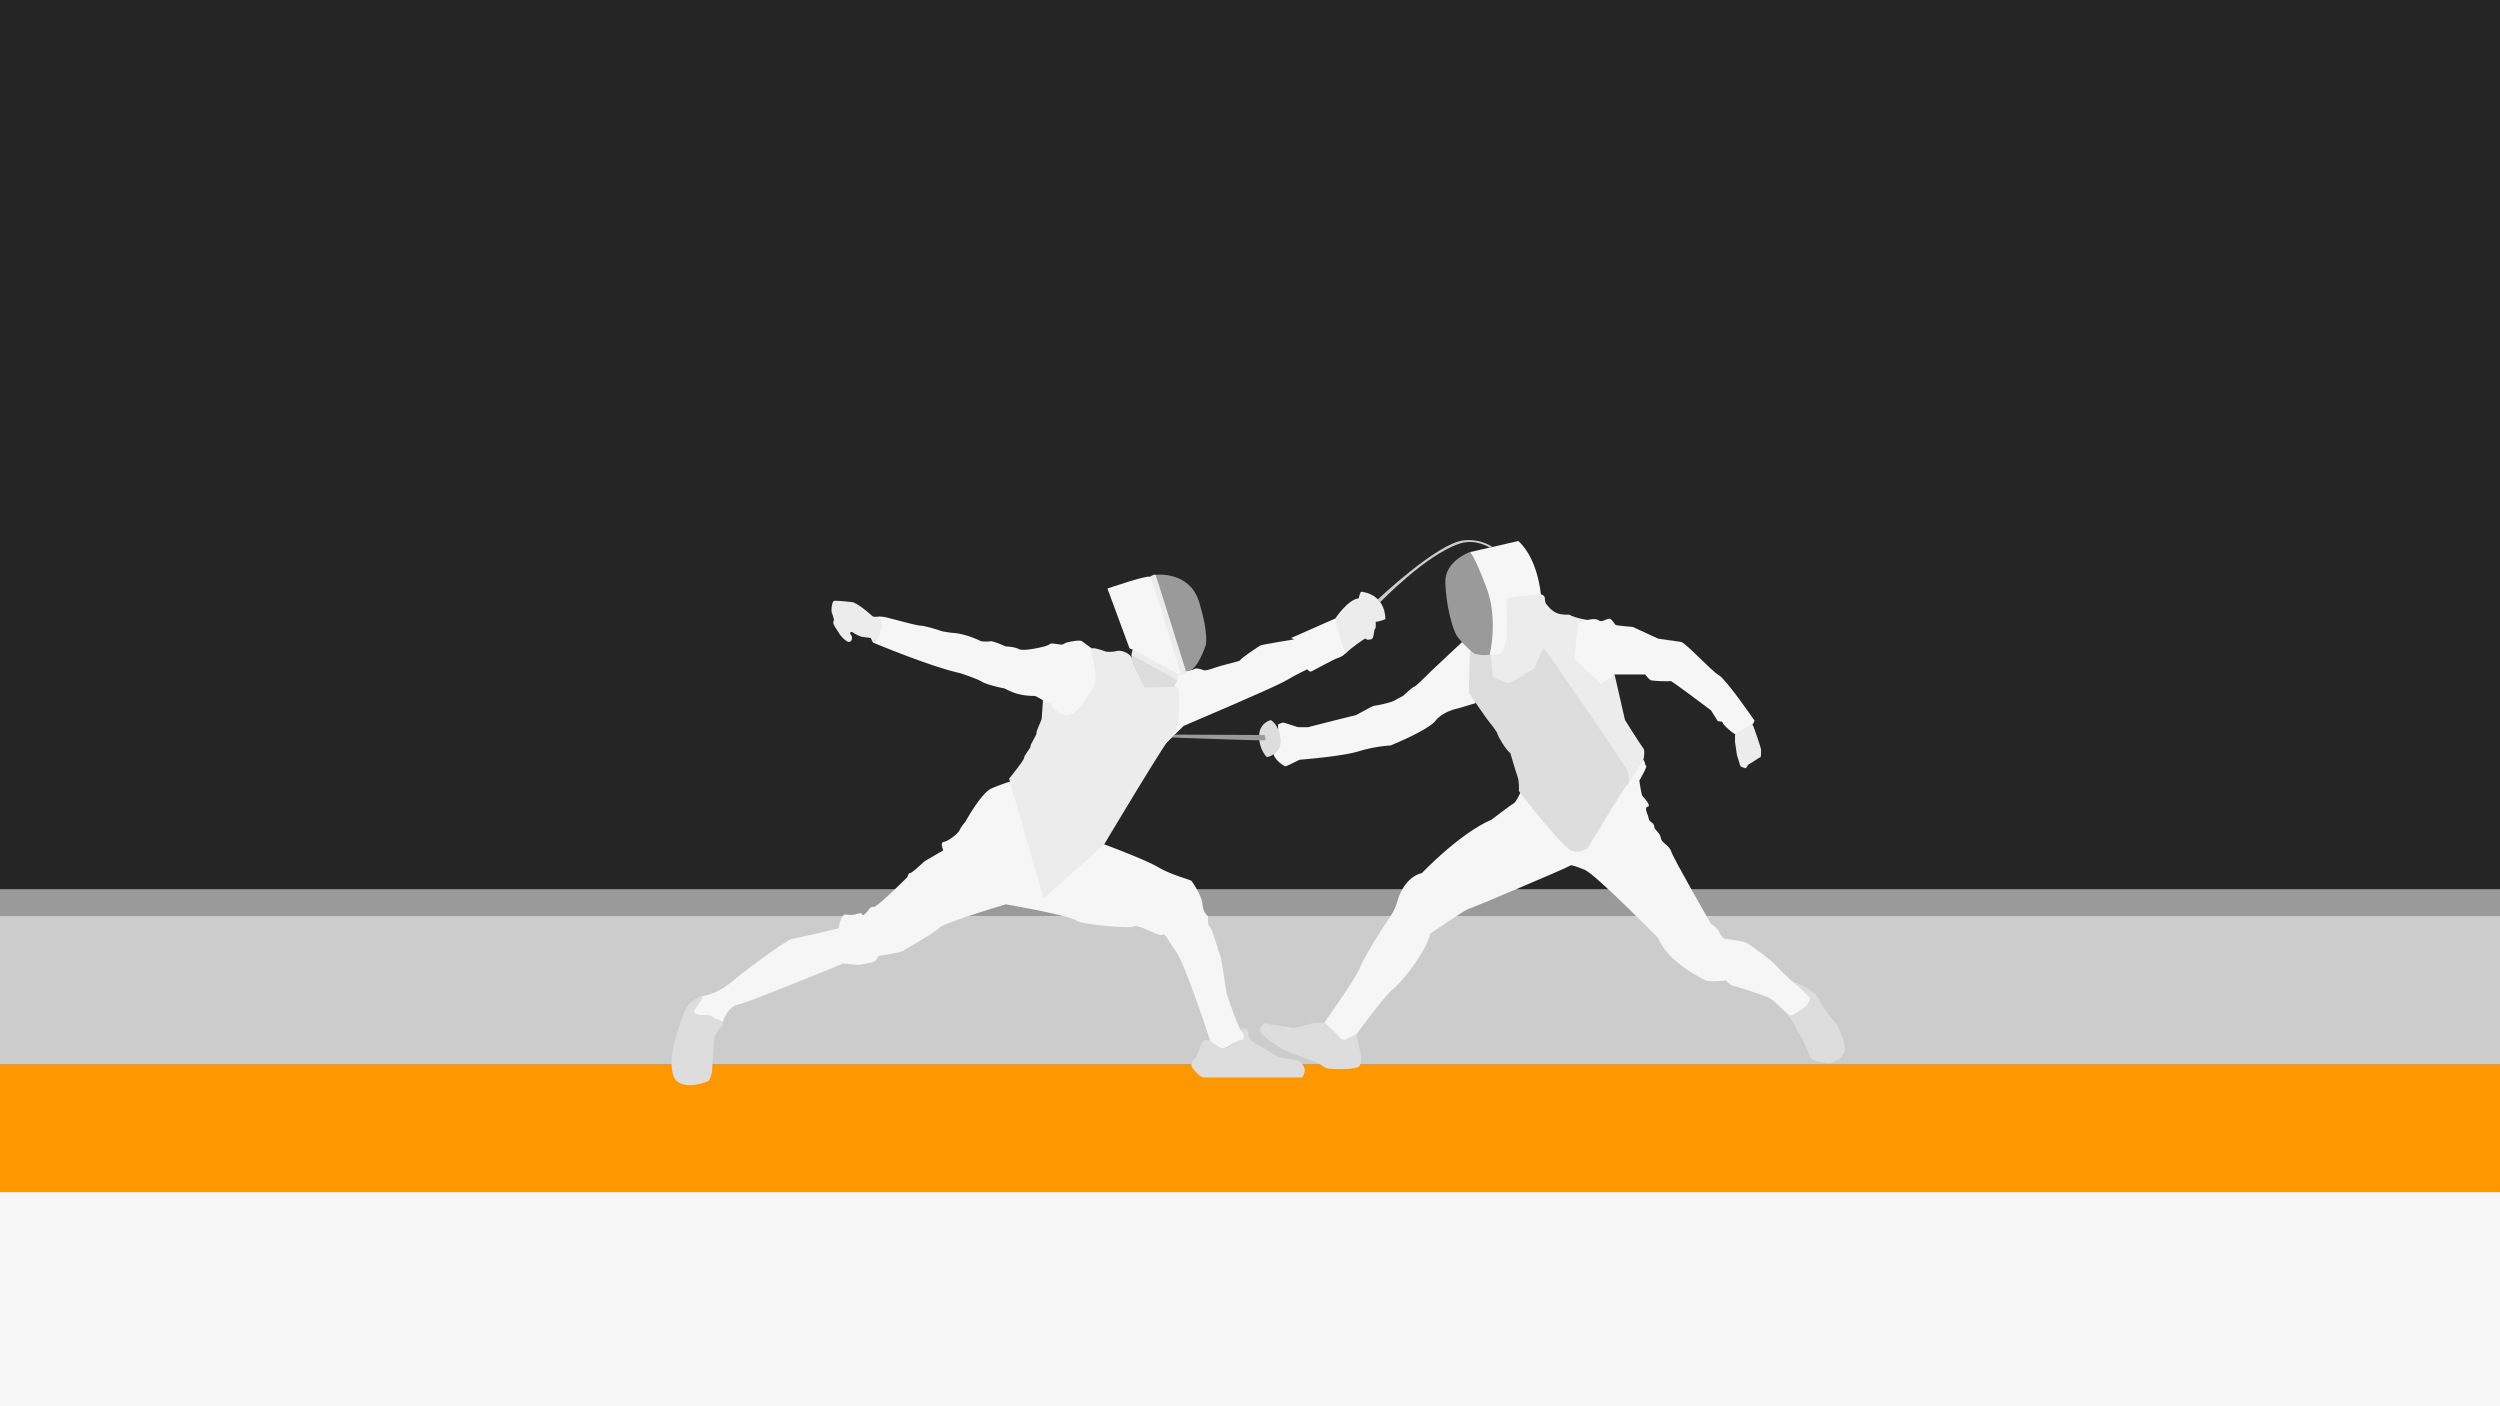 <svg xmlns="http://www.w3.org/2000/svg" viewBox="0 0 3840 2160"><rect x="0" y="0" width="3840" height="2160" fill="#808080" stroke="none"/><defs><style>.cls-1{fill:#f6f6f6;}.cls-2{fill:#ccc;}.cls-3{fill:#252525;}.cls-4{fill:#ff9700;}.cls-5{fill:#9b9a9a;}.cls-6{fill:#ddd;}.cls-7{fill:#ececec;}</style></defs><title>bg</title><g id="bg"><rect class="cls-1" y="1831" width="3840" height="329"/><rect class="cls-2" y="1407" width="3840" height="228"/><rect class="cls-3" width="3840" height="1366"/><rect class="cls-4" y="1635" width="3840" height="196"/><rect class="cls-5" y="1366" width="3840" height="41"/></g><g id="fencer_1" data-name="fencer 1"><path class="cls-6" d="M1859,1599s-9-5-13,3-7,21-9,22-11,10-5,17,12,14,17,14h151s5-7,4-12-6-15-13-15-26-4-28-5-35-21-37-22-7-5-8-9-2-11-2-11-11.609-2.037-10.304-1.019S1908,1597,1908,1597s-22.733,11.59-24.366,12.795S1859,1599,1859,1599Z"/><path class="cls-7" d="M1350,947s-7,1-9,0-18-17-31-22c0,0-26-3-29-2s-5,14-3,19a64.723,64.723,0,0,1,3,10,12.133,12.133,0,0,0-1,5c0,3,8,14,9,16s10,13,15,13,6-8,3-11,0-6,4-3,12,6,12,6l15,2,3.621,4.155L1354,984l4-33Z"/><path class="cls-1" d="M1789.87,1142.839,1818,1115s139-59,156-69,34-18,34-18,3,5,7,3,35-19,39-20,12-5,13-9,5-15,5-19-7-4-7-4-1-15-1-16-13-13-13-13l-68,30,5,2s-48,8-51,9-32,21-32,23-23,6-40,12-17,3-17,3-10.031-3.528-12.516-1.764S1821,1031,1821,1031l-19,6-5,53Z"/><path class="cls-1" d="M1677,996s-11-8-15-11-24,2-24,2l-6,3c-2,1-17-3-19-1s-9,4-9,4-31,8-39,4-20-4-20-4-20-9-24-8-14,0-14,0-23-12-45-13c0,0-15-2-17-3s-25-8-31-8-49-12-54-13a58.088,58.088,0,0,0-10-1s7,8,4,18-6,19-10,19-4-5-4-5-2-1-2,1,3,7,3,7,88,37,134,47c0,0,27,9,33,13s27,9,33,10,17,12,49,12c0,0,12,6,12,7s9,23,9,23,9,0,12,1,33,1,38-2,30-46,28-49-1-40-4-43A109.663,109.663,0,0,1,1677,996Z"/><path class="cls-1" d="M1079,1530s21-2,45-22,85-65,93-66,71-16,71-16,3.571-22.646,11.286-21.323a43.509,43.509,0,0,0,14.311,0s10.062-4.323,10.733,0S1334,1398,1334,1398s3-6,8-5,52-46,52-46,1-6,4-6,22-18,22-18l29-17s-6-12,1-13,22-13,24-18,9-13,9-13,24-44,40-51a375.539,375.539,0,0,1,36-13s45,140,39,160,93-63,93-63,68,25,88,37,49,19,51,21,16,23,17,36,8.609,18.36,8.609,18.36S1854,1419,1858,1423s13,36,16,44,9,56,11,62,17,50,22,55,4,13,1,13-16,7-16,7-10,6-14,6-19-11-19-11-38-117-53-138-16-28-21-25-36-17-44-13-84-4-88-9-70-18-70-18l-38-7s-94,28-102,36-49,31-55,35-38,8-38,8-5,8-7,9-21,5-24,5-24-2-24-2-143,59-161,63-24,28-24,28l-13-3-17-4-20-6,19-28"/><path class="cls-7" d="M1811,1036l-3,9-14,5-52-31-4-13s1-8,2-8c.152,0,6.146-8.49,9-7,12.351,6.448,45.949,18.779,59,29C1811.766,1022.949,1811,1036,1811,1036Z"/><path class="cls-5" d="M1775,883s52-7,67,42,10,66,10,66-11.917,36.383-25,39c-5,1-5.677,1.41-5.677,1.41L1815,1033l-46-146Z"/><path class="cls-6" d="M1109,1576s-12,13-12,19-3,39-3,47-5,18-5,18-34,16-51-1c0,0-14-15-1-62,7.99-28.889,14.47-43.421,18.277-50.331a23.927,23.927,0,0,1,7.689-8.376c5.216-3.475,13.963-8.984,16.034-8.293,2.466.822-8.582,16.51-12.593,22.068a2.783,2.783,0,0,0,.635,3.884c2.269,1.652,6.616,3.66,13.958,3.048,11.142-.928,17,5,17,5s12,4,12,7A12.133,12.133,0,0,1,1109,1576Z"/><path class="cls-7" d="M2051,950s19-29,36-31c0,0,2-10,4-10s36,3,37,42c0,0-9,4-15,4,0,0,1,10-1,11s-1,15-6,16-7,1-8-1-24,16-26,18-5.516,5.41-5.758,5.205S2057,975,2057,975Z"/><path class="cls-2" d="M2116,921s91.239-86.471,132-91c27-3,44,10,44,10l-4,1s-21.324-14.067-46-6c-52,17-122,90-122,90Z"/><path class="cls-7" d="M1603,1380l93-83s100-168,108-173,9-60,5-67-49-3-49-3-19-31-21-41-17-15-24-13-16,1-16,1-18-7-22-5,11,44,4,56-28,52-46,46-21-17-21-17l-12-5s-2,26-2,28-9,20-8,22-10,18-9,20-10,14-10,18-23,32-23,32Z"/><path class="cls-7" d="M1766,886s8-5,9-3,46,146,46,146,2,7-4,7h-6l-16-11-40-131Z"/><path class="cls-1" d="M1701,904l34,92,5,2,71,38s2.135-2.515,2-3c-3.131-11.207-43.166-144.124-47-147C1762,883,1701,904,1701,904Z"/><path class="cls-6" d="M1738,1006v8l20,42,45-1s5-9,5-10S1738,1006,1738,1006Z"/></g><g id="fencer_2" data-name="fencer 2"><path class="cls-1" d="M2409,1331c-9,5-146,63-153,65s-59,38-59,38c-6,26-41,72-56,84s-57,70-57,70l-24,16-26-33s49-69,54-83,36-64,46-78,13-28,14-31,11-32,36-38c0,0,58-61,107-82,0,0,30-23,34-25s11-18,11-18,70,72,77,84,18-8,18-8,53-86,60-91c1.978-1.413,23.429-24.904,31-33,4.02-4.299,4.852,8.315,6,8,4.342-1.192-10,23-10,23s3,22,5,24,14,15,8,16,0,13,0,13,2,8,3,9,7,4,7,9,9,9,10,17,13,11,16,21,61,111,61,111,12,8,13,13,8,10,8,10,27,3,33,6,37,25,46,35,23,23,26,25,35,27,32,36l-28,26s-32-33-40-37-51-18-56-19-11-8-11-8-25,3-31,0-58-28-73-65c0,0-96-98-113-105s-21-7-21-7Z"/><path class="cls-7" d="M2500,1205s23-35,24-37,3-16,0-19-28-43-28-43l-16-70s-10,7-19,5-26-12-28-24-7-37-2-45,12-19,12-19-23-3-33-9c0,0-9.53,1.086-18-2-9.854-3.59-15.924-13.462-17-14-2-1-2,41-3,54s-2,15-2,15l105,155S2505,1184,2500,1205Z"/><path class="cls-7" d="M2284,1002l5,36,30,17,54-36-1-22s7-63,3-69,1-13-8-15-22-5-22-5l-61,11Z"/><path class="cls-1" d="M2246,986s-47,44-50,47-22,22-24,22-17,14-17,14-8,4-13,7-28,8-31,8-28,15-30,15-72,18-72,18h-14c-3,0-21-7-24-7s-8,3-8,3,2,38-5,43,14,22,17,21,21-10,21-10,65-5,91-13a218.544,218.544,0,0,1,49-9s57-23,69-38,35-19,35-19l26.59-7.994L2261,1059l1-60Z"/><path class="cls-6" d="M1952,1106s-18,4-18,25,12,32,12,32,23-4,21-27S1952,1106,1952,1106Z"/><path class="cls-5" d="M1804.329,1128.304,1942,1129s4,7,0,8-142.143-4.224-142.143-4.224Z"/><path class="cls-1" d="M2439.36,952.106S2451,949,2456,953s14-5,18-2,6,8,8,9,26,3,26,3l39,18,35,5c7,1,46,44,58,51s55,70,55,70l-3,6s-19,17-24,16-22-16-22-19-7-1-8-3-10-16-10-16-61-46-62-45-27,0-30-1-9-9-9-9h-47l-5.161,4.652L2459,1050l-41-38,6-54Z"/><path class="cls-7" d="M2693,1115s12,33,12,37,0,11-1,11-17,11-18,11-4,7-5,6-7-1-8-4-5-16-5-16l-3-20,.05-11.696L2690,1112Z"/><path class="cls-6" d="M2258,998s-3,63-1,67,30,44,32,46,11,14,11,16,12,24,20,30c0,0,8,28,11,36s2,22,2,22,67,88,82,92,24-5,24-5,57-95,61-97c4.561-2.28,1-19-1-23s-123-183-127-185-13,28-16,30-34,21-38,22-24-8-25-11-3-33-3-33S2265,1008,2258,998Z"/><path class="cls-1" d="M2258,848l74-17s28,21,35,83c0,0-44,1-53,6,0,0,0,22,1,39s-4,41-9,44-18,3-18,3Z"/><path class="cls-6" d="M2754,1508a133.121,133.121,0,0,1,14.869,6.233c9.724,4.778,21.307,12.027,25.131,20.767,7,16,27,38,27,38s18,33,11,45-22,16-25,15-24-2-27-10-11-26-11-26l-17-30-7.05-9.379-11.329-11.627s13.801,13.422,17.59,13.714S2770,1548,2772,1547s9-11,8-14S2754,1508,2754,1508Z"/><path class="cls-5" d="M2258,848s-39,13-38,47,11,72,18,82,23.627,26.304,28.814,27.652S2288,1006,2288,1006s14-54-5-104S2258,848,2258,848Z"/><path class="cls-6" d="M1942,1572s-10,6-5,14,26,22,36,27,47,18,48,18,14,9,17,10,46.205,3.553,50.602-4.224S2089,1614,2089,1614s-6-25-5-26-13,7-18,9-12-8-12-8-18-18-20-18-17,0-19,1-26,7-27,7S1942,1572,1942,1572Z"/></g></svg>